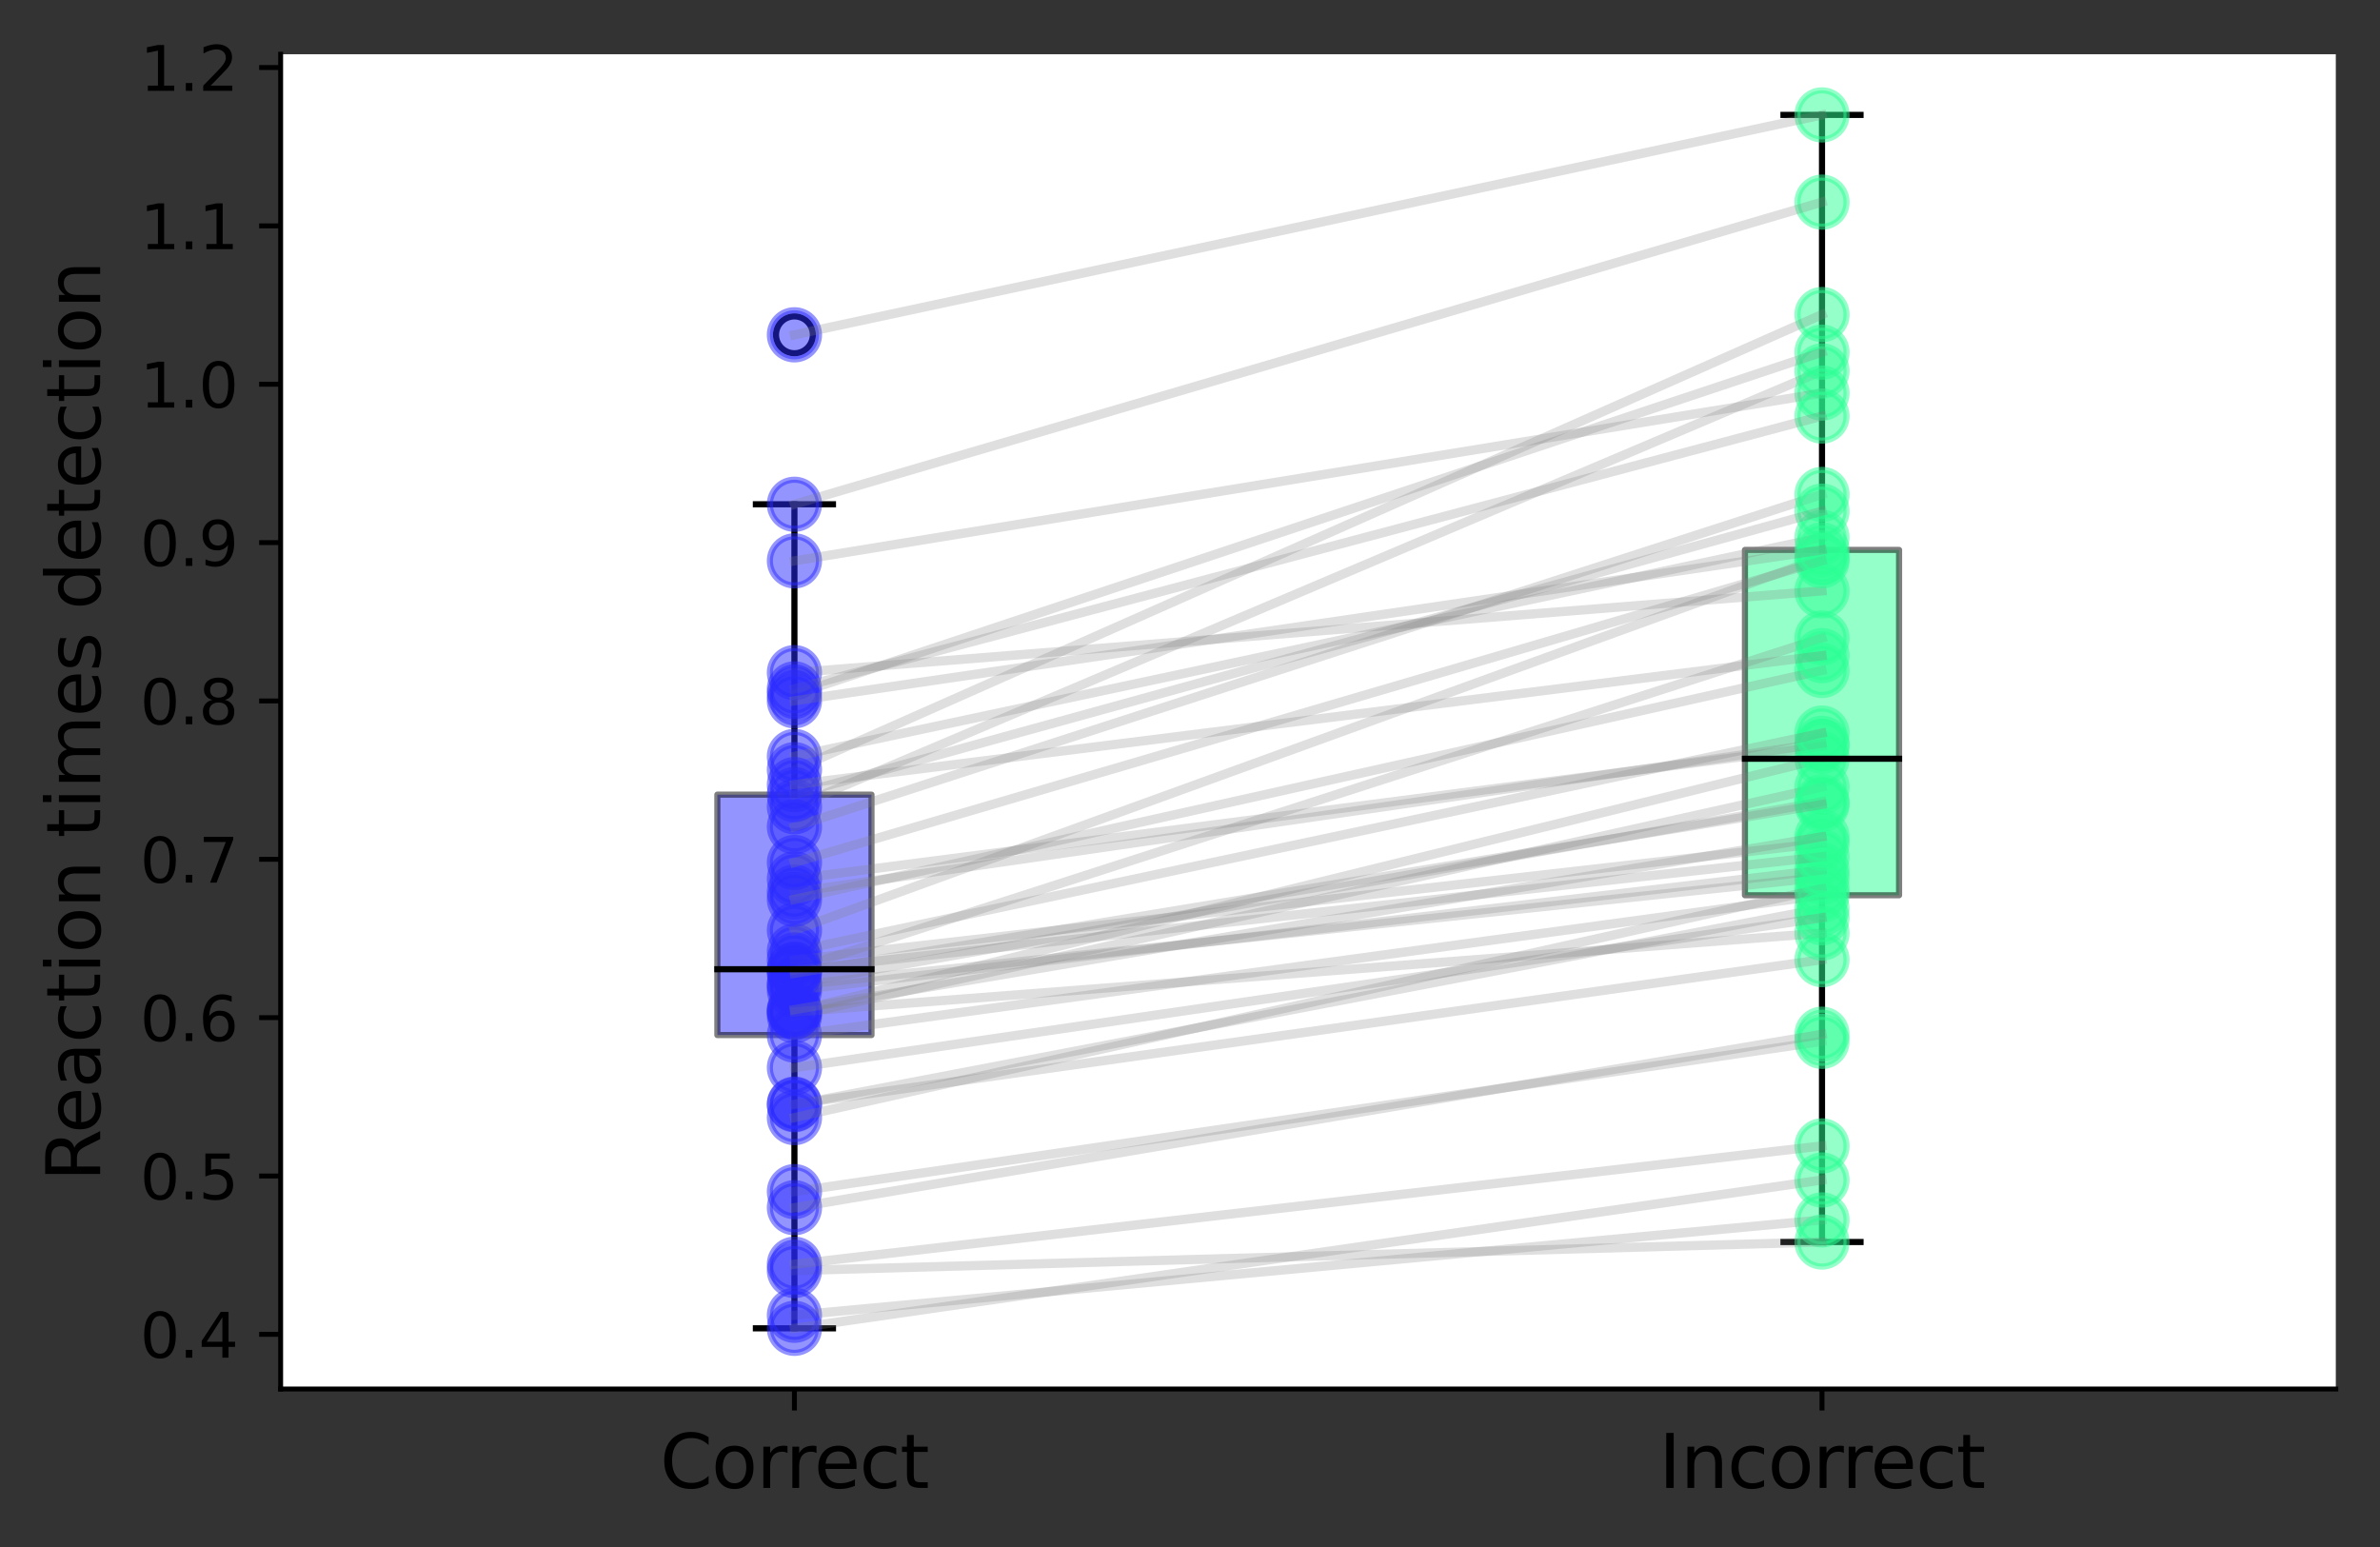 <?xml version="1.0" encoding="utf-8" standalone="no"?>
<!DOCTYPE svg PUBLIC "-//W3C//DTD SVG 1.1//EN"
  "http://www.w3.org/Graphics/SVG/1.1/DTD/svg11.dtd">
<svg xmlns:xlink="http://www.w3.org/1999/xlink" width="387.717pt" height="252.089pt" viewBox="0 0 387.717 252.089" xmlns="http://www.w3.org/2000/svg" version="1.1">
 <rect x="0" y="0" width="387.717" height="252.089" fill="#333333" stroke="none"/>
 <defs>
  <style type="text/css">*{stroke-linejoin: round; stroke-linecap: butt}</style>
 </defs>
 <g id="figure_1">
  <g id="patch_1">
   <path d="M 0 252.089 
L 387.717 252.089 
L 387.717 0 
L 0 0 
L 0 252.089 
z
" style="fill: none"/>
  </g>
  <g id="axes_1">
   <g id="patch_2">
    <path d="M 45.717 226.275 
L 380.517 226.275 
L 380.517 8.835 
L 45.717 8.835 
z
" style="fill: #ffffff"/>
   </g>
   <g id="matplotlib.axis_1">
    <g id="xtick_1">
     <g id="line2d_1">
      <defs>
       <path id="m86d965fa8b" d="M 0 0 
L 0 3.5 
" style="stroke: #000000; stroke-width: 0.8"/>
      </defs>
      <g>
       <use xlink:href="#m86d965fa8b" x="129.417" y="226.275" style="stroke: #000000; stroke-width: 0.8"/>
      </g>
     </g>
     <g id="text_1">
      <!-- Correct -->
      <g transform="translate(107.52 242.393) scale(0.12 -0.12)">
       <defs>
        <path id="DejaVuSans-43" d="M 4122 4306 
L 4122 3641 
Q 3803 3938 3442 4084 
Q 3081 4231 2675 4231 
Q 1875 4231 1450 3742 
Q 1025 3253 1025 2328 
Q 1025 1406 1450 917 
Q 1875 428 2675 428 
Q 3081 428 3442 575 
Q 3803 722 4122 1019 
L 4122 359 
Q 3791 134 3420 21 
Q 3050 -91 2638 -91 
Q 1578 -91 968 557 
Q 359 1206 359 2328 
Q 359 3453 968 4101 
Q 1578 4750 2638 4750 
Q 3056 4750 3426 4639 
Q 3797 4528 4122 4306 
z
" transform="scale(0.016)"/>
        <path id="DejaVuSans-6f" d="M 1959 3097 
Q 1497 3097 1228 2736 
Q 959 2375 959 1747 
Q 959 1119 1226 758 
Q 1494 397 1959 397 
Q 2419 397 2687 759 
Q 2956 1122 2956 1747 
Q 2956 2369 2687 2733 
Q 2419 3097 1959 3097 
z
M 1959 3584 
Q 2709 3584 3137 3096 
Q 3566 2609 3566 1747 
Q 3566 888 3137 398 
Q 2709 -91 1959 -91 
Q 1206 -91 779 398 
Q 353 888 353 1747 
Q 353 2609 779 3096 
Q 1206 3584 1959 3584 
z
" transform="scale(0.016)"/>
        <path id="DejaVuSans-72" d="M 2631 2963 
Q 2534 3019 2420 3045 
Q 2306 3072 2169 3072 
Q 1681 3072 1420 2755 
Q 1159 2438 1159 1844 
L 1159 0 
L 581 0 
L 581 3500 
L 1159 3500 
L 1159 2956 
Q 1341 3275 1631 3429 
Q 1922 3584 2338 3584 
Q 2397 3584 2469 3576 
Q 2541 3569 2628 3553 
L 2631 2963 
z
" transform="scale(0.016)"/>
        <path id="DejaVuSans-65" d="M 3597 1894 
L 3597 1613 
L 953 1613 
Q 991 1019 1311 708 
Q 1631 397 2203 397 
Q 2534 397 2845 478 
Q 3156 559 3463 722 
L 3463 178 
Q 3153 47 2828 -22 
Q 2503 -91 2169 -91 
Q 1331 -91 842 396 
Q 353 884 353 1716 
Q 353 2575 817 3079 
Q 1281 3584 2069 3584 
Q 2775 3584 3186 3129 
Q 3597 2675 3597 1894 
z
M 3022 2063 
Q 3016 2534 2758 2815 
Q 2500 3097 2075 3097 
Q 1594 3097 1305 2825 
Q 1016 2553 972 2059 
L 3022 2063 
z
" transform="scale(0.016)"/>
        <path id="DejaVuSans-63" d="M 3122 3366 
L 3122 2828 
Q 2878 2963 2633 3030 
Q 2388 3097 2138 3097 
Q 1578 3097 1268 2742 
Q 959 2388 959 1747 
Q 959 1106 1268 751 
Q 1578 397 2138 397 
Q 2388 397 2633 464 
Q 2878 531 3122 666 
L 3122 134 
Q 2881 22 2623 -34 
Q 2366 -91 2075 -91 
Q 1284 -91 818 406 
Q 353 903 353 1747 
Q 353 2603 823 3093 
Q 1294 3584 2113 3584 
Q 2378 3584 2631 3529 
Q 2884 3475 3122 3366 
z
" transform="scale(0.016)"/>
        <path id="DejaVuSans-74" d="M 1172 4494 
L 1172 3500 
L 2356 3500 
L 2356 3053 
L 1172 3053 
L 1172 1153 
Q 1172 725 1289 603 
Q 1406 481 1766 481 
L 2356 481 
L 2356 0 
L 1766 0 
Q 1100 0 847 248 
Q 594 497 594 1153 
L 594 3053 
L 172 3053 
L 172 3500 
L 594 3500 
L 594 4494 
L 1172 4494 
z
" transform="scale(0.016)"/>
       </defs>
       <use xlink:href="#DejaVuSans-43"/>
       <use xlink:href="#DejaVuSans-6f" x="69.824"/>
       <use xlink:href="#DejaVuSans-72" x="131.006"/>
       <use xlink:href="#DejaVuSans-72" x="170.369"/>
       <use xlink:href="#DejaVuSans-65" x="209.232"/>
       <use xlink:href="#DejaVuSans-63" x="270.756"/>
       <use xlink:href="#DejaVuSans-74" x="325.736"/>
      </g>
     </g>
    </g>
    <g id="xtick_2">
     <g id="line2d_2">
      <g>
       <use xlink:href="#m86d965fa8b" x="296.817" y="226.275" style="stroke: #000000; stroke-width: 0.8"/>
      </g>
     </g>
     <g id="text_2">
      <!-- Incorrect -->
      <g transform="translate(270.238 242.393) scale(0.12 -0.12)">
       <defs>
        <path id="DejaVuSans-49" d="M 628 4666 
L 1259 4666 
L 1259 0 
L 628 0 
L 628 4666 
z
" transform="scale(0.016)"/>
        <path id="DejaVuSans-6e" d="M 3513 2113 
L 3513 0 
L 2938 0 
L 2938 2094 
Q 2938 2591 2744 2837 
Q 2550 3084 2163 3084 
Q 1697 3084 1428 2787 
Q 1159 2491 1159 1978 
L 1159 0 
L 581 0 
L 581 3500 
L 1159 3500 
L 1159 2956 
Q 1366 3272 1645 3428 
Q 1925 3584 2291 3584 
Q 2894 3584 3203 3211 
Q 3513 2838 3513 2113 
z
" transform="scale(0.016)"/>
       </defs>
       <use xlink:href="#DejaVuSans-49"/>
       <use xlink:href="#DejaVuSans-6e" x="29.492"/>
       <use xlink:href="#DejaVuSans-63" x="92.871"/>
       <use xlink:href="#DejaVuSans-6f" x="147.852"/>
       <use xlink:href="#DejaVuSans-72" x="209.033"/>
       <use xlink:href="#DejaVuSans-72" x="248.396"/>
       <use xlink:href="#DejaVuSans-65" x="287.26"/>
       <use xlink:href="#DejaVuSans-63" x="348.783"/>
       <use xlink:href="#DejaVuSans-74" x="403.764"/>
      </g>
     </g>
    </g>
   </g>
   <g id="matplotlib.axis_2">
    <g id="ytick_1">
     <g id="line2d_3">
      <defs>
       <path id="m78dafa2d76" d="M 0 0 
L -3.5 0 
" style="stroke: #000000; stroke-width: 0.8"/>
      </defs>
      <g>
       <use xlink:href="#m78dafa2d76" x="45.717" y="217.378" style="stroke: #000000; stroke-width: 0.8"/>
      </g>
     </g>
     <g id="text_3">
      <!-- 0.4 -->
      <g transform="translate(22.814 221.177) scale(0.1 -0.1)">
       <defs>
        <path id="DejaVuSans-30" d="M 2034 4250 
Q 1547 4250 1301 3770 
Q 1056 3291 1056 2328 
Q 1056 1369 1301 889 
Q 1547 409 2034 409 
Q 2525 409 2770 889 
Q 3016 1369 3016 2328 
Q 3016 3291 2770 3770 
Q 2525 4250 2034 4250 
z
M 2034 4750 
Q 2819 4750 3233 4129 
Q 3647 3509 3647 2328 
Q 3647 1150 3233 529 
Q 2819 -91 2034 -91 
Q 1250 -91 836 529 
Q 422 1150 422 2328 
Q 422 3509 836 4129 
Q 1250 4750 2034 4750 
z
" transform="scale(0.016)"/>
        <path id="DejaVuSans-2e" d="M 684 794 
L 1344 794 
L 1344 0 
L 684 0 
L 684 794 
z
" transform="scale(0.016)"/>
        <path id="DejaVuSans-34" d="M 2419 4116 
L 825 1625 
L 2419 1625 
L 2419 4116 
z
M 2253 4666 
L 3047 4666 
L 3047 1625 
L 3713 1625 
L 3713 1100 
L 3047 1100 
L 3047 0 
L 2419 0 
L 2419 1100 
L 313 1100 
L 313 1709 
L 2253 4666 
z
" transform="scale(0.016)"/>
       </defs>
       <use xlink:href="#DejaVuSans-30"/>
       <use xlink:href="#DejaVuSans-2e" x="63.623"/>
       <use xlink:href="#DejaVuSans-34" x="95.41"/>
      </g>
     </g>
    </g>
    <g id="ytick_2">
     <g id="line2d_4">
      <g>
       <use xlink:href="#m78dafa2d76" x="45.717" y="191.58" style="stroke: #000000; stroke-width: 0.8"/>
      </g>
     </g>
     <g id="text_4">
      <!-- 0.5 -->
      <g transform="translate(22.814 195.38) scale(0.1 -0.1)">
       <defs>
        <path id="DejaVuSans-35" d="M 691 4666 
L 3169 4666 
L 3169 4134 
L 1269 4134 
L 1269 2991 
Q 1406 3038 1543 3061 
Q 1681 3084 1819 3084 
Q 2600 3084 3056 2656 
Q 3513 2228 3513 1497 
Q 3513 744 3044 326 
Q 2575 -91 1722 -91 
Q 1428 -91 1123 -41 
Q 819 9 494 109 
L 494 744 
Q 775 591 1075 516 
Q 1375 441 1709 441 
Q 2250 441 2565 725 
Q 2881 1009 2881 1497 
Q 2881 1984 2565 2268 
Q 2250 2553 1709 2553 
Q 1456 2553 1204 2497 
Q 953 2441 691 2322 
L 691 4666 
z
" transform="scale(0.016)"/>
       </defs>
       <use xlink:href="#DejaVuSans-30"/>
       <use xlink:href="#DejaVuSans-2e" x="63.623"/>
       <use xlink:href="#DejaVuSans-35" x="95.41"/>
      </g>
     </g>
    </g>
    <g id="ytick_3">
     <g id="line2d_5">
      <g>
       <use xlink:href="#m78dafa2d76" x="45.717" y="165.783" style="stroke: #000000; stroke-width: 0.8"/>
      </g>
     </g>
     <g id="text_5">
      <!-- 0.6 -->
      <g transform="translate(22.814 169.582) scale(0.1 -0.1)">
       <defs>
        <path id="DejaVuSans-36" d="M 2113 2584 
Q 1688 2584 1439 2293 
Q 1191 2003 1191 1497 
Q 1191 994 1439 701 
Q 1688 409 2113 409 
Q 2538 409 2786 701 
Q 3034 994 3034 1497 
Q 3034 2003 2786 2293 
Q 2538 2584 2113 2584 
z
M 3366 4563 
L 3366 3988 
Q 3128 4100 2886 4159 
Q 2644 4219 2406 4219 
Q 1781 4219 1451 3797 
Q 1122 3375 1075 2522 
Q 1259 2794 1537 2939 
Q 1816 3084 2150 3084 
Q 2853 3084 3261 2657 
Q 3669 2231 3669 1497 
Q 3669 778 3244 343 
Q 2819 -91 2113 -91 
Q 1303 -91 875 529 
Q 447 1150 447 2328 
Q 447 3434 972 4092 
Q 1497 4750 2381 4750 
Q 2619 4750 2861 4703 
Q 3103 4656 3366 4563 
z
" transform="scale(0.016)"/>
       </defs>
       <use xlink:href="#DejaVuSans-30"/>
       <use xlink:href="#DejaVuSans-2e" x="63.623"/>
       <use xlink:href="#DejaVuSans-36" x="95.41"/>
      </g>
     </g>
    </g>
    <g id="ytick_4">
     <g id="line2d_6">
      <g>
       <use xlink:href="#m78dafa2d76" x="45.717" y="139.986" style="stroke: #000000; stroke-width: 0.8"/>
      </g>
     </g>
     <g id="text_6">
      <!-- 0.7 -->
      <g transform="translate(22.814 143.785) scale(0.1 -0.1)">
       <defs>
        <path id="DejaVuSans-37" d="M 525 4666 
L 3525 4666 
L 3525 4397 
L 1831 0 
L 1172 0 
L 2766 4134 
L 525 4134 
L 525 4666 
z
" transform="scale(0.016)"/>
       </defs>
       <use xlink:href="#DejaVuSans-30"/>
       <use xlink:href="#DejaVuSans-2e" x="63.623"/>
       <use xlink:href="#DejaVuSans-37" x="95.41"/>
      </g>
     </g>
    </g>
    <g id="ytick_5">
     <g id="line2d_7">
      <g>
       <use xlink:href="#m78dafa2d76" x="45.717" y="114.188" style="stroke: #000000; stroke-width: 0.8"/>
      </g>
     </g>
     <g id="text_7">
      <!-- 0.8 -->
      <g transform="translate(22.814 117.988) scale(0.1 -0.1)">
       <defs>
        <path id="DejaVuSans-38" d="M 2034 2216 
Q 1584 2216 1326 1975 
Q 1069 1734 1069 1313 
Q 1069 891 1326 650 
Q 1584 409 2034 409 
Q 2484 409 2743 651 
Q 3003 894 3003 1313 
Q 3003 1734 2745 1975 
Q 2488 2216 2034 2216 
z
M 1403 2484 
Q 997 2584 770 2862 
Q 544 3141 544 3541 
Q 544 4100 942 4425 
Q 1341 4750 2034 4750 
Q 2731 4750 3128 4425 
Q 3525 4100 3525 3541 
Q 3525 3141 3298 2862 
Q 3072 2584 2669 2484 
Q 3125 2378 3379 2068 
Q 3634 1759 3634 1313 
Q 3634 634 3220 271 
Q 2806 -91 2034 -91 
Q 1263 -91 848 271 
Q 434 634 434 1313 
Q 434 1759 690 2068 
Q 947 2378 1403 2484 
z
M 1172 3481 
Q 1172 3119 1398 2916 
Q 1625 2713 2034 2713 
Q 2441 2713 2670 2916 
Q 2900 3119 2900 3481 
Q 2900 3844 2670 4047 
Q 2441 4250 2034 4250 
Q 1625 4250 1398 4047 
Q 1172 3844 1172 3481 
z
" transform="scale(0.016)"/>
       </defs>
       <use xlink:href="#DejaVuSans-30"/>
       <use xlink:href="#DejaVuSans-2e" x="63.623"/>
       <use xlink:href="#DejaVuSans-38" x="95.41"/>
      </g>
     </g>
    </g>
    <g id="ytick_6">
     <g id="line2d_8">
      <g>
       <use xlink:href="#m78dafa2d76" x="45.717" y="88.391" style="stroke: #000000; stroke-width: 0.8"/>
      </g>
     </g>
     <g id="text_8">
      <!-- 0.9 -->
      <g transform="translate(22.814 92.19) scale(0.1 -0.1)">
       <defs>
        <path id="DejaVuSans-39" d="M 703 97 
L 703 672 
Q 941 559 1184 500 
Q 1428 441 1663 441 
Q 2288 441 2617 861 
Q 2947 1281 2994 2138 
Q 2813 1869 2534 1725 
Q 2256 1581 1919 1581 
Q 1219 1581 811 2004 
Q 403 2428 403 3163 
Q 403 3881 828 4315 
Q 1253 4750 1959 4750 
Q 2769 4750 3195 4129 
Q 3622 3509 3622 2328 
Q 3622 1225 3098 567 
Q 2575 -91 1691 -91 
Q 1453 -91 1209 -44 
Q 966 3 703 97 
z
M 1959 2075 
Q 2384 2075 2632 2365 
Q 2881 2656 2881 3163 
Q 2881 3666 2632 3958 
Q 2384 4250 1959 4250 
Q 1534 4250 1286 3958 
Q 1038 3666 1038 3163 
Q 1038 2656 1286 2365 
Q 1534 2075 1959 2075 
z
" transform="scale(0.016)"/>
       </defs>
       <use xlink:href="#DejaVuSans-30"/>
       <use xlink:href="#DejaVuSans-2e" x="63.623"/>
       <use xlink:href="#DejaVuSans-39" x="95.41"/>
      </g>
     </g>
    </g>
    <g id="ytick_7">
     <g id="line2d_9">
      <g>
       <use xlink:href="#m78dafa2d76" x="45.717" y="62.594" style="stroke: #000000; stroke-width: 0.8"/>
      </g>
     </g>
     <g id="text_9">
      <!-- 1.0 -->
      <g transform="translate(22.814 66.393) scale(0.1 -0.1)">
       <defs>
        <path id="DejaVuSans-31" d="M 794 531 
L 1825 531 
L 1825 4091 
L 703 3866 
L 703 4441 
L 1819 4666 
L 2450 4666 
L 2450 531 
L 3481 531 
L 3481 0 
L 794 0 
L 794 531 
z
" transform="scale(0.016)"/>
       </defs>
       <use xlink:href="#DejaVuSans-31"/>
       <use xlink:href="#DejaVuSans-2e" x="63.623"/>
       <use xlink:href="#DejaVuSans-30" x="95.41"/>
      </g>
     </g>
    </g>
    <g id="ytick_8">
     <g id="line2d_10">
      <g>
       <use xlink:href="#m78dafa2d76" x="45.717" y="36.797" style="stroke: #000000; stroke-width: 0.8"/>
      </g>
     </g>
     <g id="text_10">
      <!-- 1.1 -->
      <g transform="translate(22.814 40.596) scale(0.1 -0.1)">
       <use xlink:href="#DejaVuSans-31"/>
       <use xlink:href="#DejaVuSans-2e" x="63.623"/>
       <use xlink:href="#DejaVuSans-31" x="95.41"/>
      </g>
     </g>
    </g>
    <g id="ytick_9">
     <g id="line2d_11">
      <g>
       <use xlink:href="#m78dafa2d76" x="45.717" y="10.999" style="stroke: #000000; stroke-width: 0.8"/>
      </g>
     </g>
     <g id="text_11">
      <!-- 1.2 -->
      <g transform="translate(22.814 14.798) scale(0.1 -0.1)">
       <defs>
        <path id="DejaVuSans-32" d="M 1228 531 
L 3431 531 
L 3431 0 
L 469 0 
L 469 531 
Q 828 903 1448 1529 
Q 2069 2156 2228 2338 
Q 2531 2678 2651 2914 
Q 2772 3150 2772 3378 
Q 2772 3750 2511 3984 
Q 2250 4219 1831 4219 
Q 1534 4219 1204 4116 
Q 875 4013 500 3803 
L 500 4441 
Q 881 4594 1212 4672 
Q 1544 4750 1819 4750 
Q 2544 4750 2975 4387 
Q 3406 4025 3406 3419 
Q 3406 3131 3298 2873 
Q 3191 2616 2906 2266 
Q 2828 2175 2409 1742 
Q 1991 1309 1228 531 
z
" transform="scale(0.016)"/>
       </defs>
       <use xlink:href="#DejaVuSans-31"/>
       <use xlink:href="#DejaVuSans-2e" x="63.623"/>
       <use xlink:href="#DejaVuSans-32" x="95.41"/>
      </g>
     </g>
    </g>
    <g id="text_12">
     <!-- Reaction times detection -->
     <g transform="translate(16.318 192.446) rotate(-90) scale(0.12 -0.12)">
      <defs>
       <path id="DejaVuSans-52" d="M 2841 2188 
Q 3044 2119 3236 1894 
Q 3428 1669 3622 1275 
L 4263 0 
L 3584 0 
L 2988 1197 
Q 2756 1666 2539 1819 
Q 2322 1972 1947 1972 
L 1259 1972 
L 1259 0 
L 628 0 
L 628 4666 
L 2053 4666 
Q 2853 4666 3247 4331 
Q 3641 3997 3641 3322 
Q 3641 2881 3436 2590 
Q 3231 2300 2841 2188 
z
M 1259 4147 
L 1259 2491 
L 2053 2491 
Q 2509 2491 2742 2702 
Q 2975 2913 2975 3322 
Q 2975 3731 2742 3939 
Q 2509 4147 2053 4147 
L 1259 4147 
z
" transform="scale(0.016)"/>
       <path id="DejaVuSans-61" d="M 2194 1759 
Q 1497 1759 1228 1600 
Q 959 1441 959 1056 
Q 959 750 1161 570 
Q 1363 391 1709 391 
Q 2188 391 2477 730 
Q 2766 1069 2766 1631 
L 2766 1759 
L 2194 1759 
z
M 3341 1997 
L 3341 0 
L 2766 0 
L 2766 531 
Q 2569 213 2275 61 
Q 1981 -91 1556 -91 
Q 1019 -91 701 211 
Q 384 513 384 1019 
Q 384 1609 779 1909 
Q 1175 2209 1959 2209 
L 2766 2209 
L 2766 2266 
Q 2766 2663 2505 2880 
Q 2244 3097 1772 3097 
Q 1472 3097 1187 3025 
Q 903 2953 641 2809 
L 641 3341 
Q 956 3463 1253 3523 
Q 1550 3584 1831 3584 
Q 2591 3584 2966 3190 
Q 3341 2797 3341 1997 
z
" transform="scale(0.016)"/>
       <path id="DejaVuSans-69" d="M 603 3500 
L 1178 3500 
L 1178 0 
L 603 0 
L 603 3500 
z
M 603 4863 
L 1178 4863 
L 1178 4134 
L 603 4134 
L 603 4863 
z
" transform="scale(0.016)"/>
       <path id="DejaVuSans-20" transform="scale(0.016)"/>
       <path id="DejaVuSans-6d" d="M 3328 2828 
Q 3544 3216 3844 3400 
Q 4144 3584 4550 3584 
Q 5097 3584 5394 3201 
Q 5691 2819 5691 2113 
L 5691 0 
L 5113 0 
L 5113 2094 
Q 5113 2597 4934 2840 
Q 4756 3084 4391 3084 
Q 3944 3084 3684 2787 
Q 3425 2491 3425 1978 
L 3425 0 
L 2847 0 
L 2847 2094 
Q 2847 2600 2669 2842 
Q 2491 3084 2119 3084 
Q 1678 3084 1418 2786 
Q 1159 2488 1159 1978 
L 1159 0 
L 581 0 
L 581 3500 
L 1159 3500 
L 1159 2956 
Q 1356 3278 1631 3431 
Q 1906 3584 2284 3584 
Q 2666 3584 2933 3390 
Q 3200 3197 3328 2828 
z
" transform="scale(0.016)"/>
       <path id="DejaVuSans-73" d="M 2834 3397 
L 2834 2853 
Q 2591 2978 2328 3040 
Q 2066 3103 1784 3103 
Q 1356 3103 1142 2972 
Q 928 2841 928 2578 
Q 928 2378 1081 2264 
Q 1234 2150 1697 2047 
L 1894 2003 
Q 2506 1872 2764 1633 
Q 3022 1394 3022 966 
Q 3022 478 2636 193 
Q 2250 -91 1575 -91 
Q 1294 -91 989 -36 
Q 684 19 347 128 
L 347 722 
Q 666 556 975 473 
Q 1284 391 1588 391 
Q 1994 391 2212 530 
Q 2431 669 2431 922 
Q 2431 1156 2273 1281 
Q 2116 1406 1581 1522 
L 1381 1569 
Q 847 1681 609 1914 
Q 372 2147 372 2553 
Q 372 3047 722 3315 
Q 1072 3584 1716 3584 
Q 2034 3584 2315 3537 
Q 2597 3491 2834 3397 
z
" transform="scale(0.016)"/>
       <path id="DejaVuSans-64" d="M 2906 2969 
L 2906 4863 
L 3481 4863 
L 3481 0 
L 2906 0 
L 2906 525 
Q 2725 213 2448 61 
Q 2172 -91 1784 -91 
Q 1150 -91 751 415 
Q 353 922 353 1747 
Q 353 2572 751 3078 
Q 1150 3584 1784 3584 
Q 2172 3584 2448 3432 
Q 2725 3281 2906 2969 
z
M 947 1747 
Q 947 1113 1208 752 
Q 1469 391 1925 391 
Q 2381 391 2643 752 
Q 2906 1113 2906 1747 
Q 2906 2381 2643 2742 
Q 2381 3103 1925 3103 
Q 1469 3103 1208 2742 
Q 947 2381 947 1747 
z
" transform="scale(0.016)"/>
      </defs>
      <use xlink:href="#DejaVuSans-52"/>
      <use xlink:href="#DejaVuSans-65" x="64.982"/>
      <use xlink:href="#DejaVuSans-61" x="126.506"/>
      <use xlink:href="#DejaVuSans-63" x="187.785"/>
      <use xlink:href="#DejaVuSans-74" x="242.766"/>
      <use xlink:href="#DejaVuSans-69" x="281.975"/>
      <use xlink:href="#DejaVuSans-6f" x="309.758"/>
      <use xlink:href="#DejaVuSans-6e" x="370.939"/>
      <use xlink:href="#DejaVuSans-20" x="434.318"/>
      <use xlink:href="#DejaVuSans-74" x="466.105"/>
      <use xlink:href="#DejaVuSans-69" x="505.314"/>
      <use xlink:href="#DejaVuSans-6d" x="533.098"/>
      <use xlink:href="#DejaVuSans-65" x="630.51"/>
      <use xlink:href="#DejaVuSans-73" x="692.033"/>
      <use xlink:href="#DejaVuSans-20" x="744.133"/>
      <use xlink:href="#DejaVuSans-64" x="775.92"/>
      <use xlink:href="#DejaVuSans-65" x="839.396"/>
      <use xlink:href="#DejaVuSans-74" x="900.92"/>
      <use xlink:href="#DejaVuSans-65" x="940.129"/>
      <use xlink:href="#DejaVuSans-63" x="1001.652"/>
      <use xlink:href="#DejaVuSans-74" x="1056.633"/>
      <use xlink:href="#DejaVuSans-69" x="1095.842"/>
      <use xlink:href="#DejaVuSans-6f" x="1123.625"/>
      <use xlink:href="#DejaVuSans-6e" x="1184.807"/>
     </g>
    </g>
   </g>
   <g id="patch_3">
    <path d="M 116.862 168.619 
L 141.972 168.619 
L 141.972 129.451 
L 116.862 129.451 
L 116.862 168.619 
z
" clip-path="url(#pacf7d148c3)" style="fill: #2a2aff; opacity: 0.5; stroke: #000000; stroke-linejoin: miter"/>
   </g>
   <g id="line2d_12">
    <path d="M 129.417 168.619 
L 129.417 216.391 
" clip-path="url(#pacf7d148c3)" style="fill: none; stroke: #000000; stroke-linecap: square"/>
   </g>
   <g id="line2d_13">
    <path d="M 129.417 129.451 
L 129.417 82.149 
" clip-path="url(#pacf7d148c3)" style="fill: none; stroke: #000000; stroke-linecap: square"/>
   </g>
   <g id="line2d_14">
    <path d="M 123.139 216.391 
L 135.694 216.391 
" clip-path="url(#pacf7d148c3)" style="fill: none; stroke: #000000; stroke-linecap: square"/>
   </g>
   <g id="line2d_15">
    <path d="M 123.139 82.149 
L 135.694 82.149 
" clip-path="url(#pacf7d148c3)" style="fill: none; stroke: #000000; stroke-linecap: square"/>
   </g>
   <g id="line2d_16">
    <defs>
     <path id="mbd23afef14" d="M 0 3 
C 0.796 3 1.559 2.684 2.121 2.121 
C 2.684 1.559 3 0.796 3 0 
C 3 -0.796 2.684 -1.559 2.121 -2.121 
C 1.559 -2.684 0.796 -3 0 -3 
C -0.796 -3 -1.559 -2.684 -2.121 -2.121 
C -2.684 -1.559 -3 -0.796 -3 0 
C -3 0.796 -2.684 1.559 -2.121 2.121 
C -1.559 2.684 -0.796 3 0 3 
z
" style="stroke: #000000"/>
    </defs>
    <g clip-path="url(#pacf7d148c3)">
     <use xlink:href="#mbd23afef14" x="129.417" y="54.544" style="fill-opacity: 0; stroke: #000000"/>
    </g>
   </g>
   <g id="patch_4">
    <path d="M 284.262 145.843 
L 309.372 145.843 
L 309.372 89.584 
L 284.262 89.584 
L 284.262 145.843 
z
" clip-path="url(#pacf7d148c3)" style="fill: #2aff95; opacity: 0.5; stroke: #000000; stroke-linejoin: miter"/>
   </g>
   <g id="line2d_17">
    <path d="M 296.817 145.843 
L 296.817 202.333 
" clip-path="url(#pacf7d148c3)" style="fill: none; stroke: #000000; stroke-linecap: square"/>
   </g>
   <g id="line2d_18">
    <path d="M 296.817 89.584 
L 296.817 18.719 
" clip-path="url(#pacf7d148c3)" style="fill: none; stroke: #000000; stroke-linecap: square"/>
   </g>
   <g id="line2d_19">
    <path d="M 290.539 202.333 
L 303.094 202.333 
" clip-path="url(#pacf7d148c3)" style="fill: none; stroke: #000000; stroke-linecap: square"/>
   </g>
   <g id="line2d_20">
    <path d="M 290.539 18.719 
L 303.094 18.719 
" clip-path="url(#pacf7d148c3)" style="fill: none; stroke: #000000; stroke-linecap: square"/>
   </g>
   <g id="line2d_21"/>
   <g id="line2d_22">
    <path d="M 129.417 109.576 
" clip-path="url(#pacf7d148c3)" style="fill: none; stroke: #2a2aff; stroke-opacity: 0.5; stroke-width: 1.5; stroke-linecap: square"/>
    <defs>
     <path id="mf645a96a5c" d="M 0 4 
C 1.061 4 2.078 3.579 2.828 2.828 
C 3.579 2.078 4 1.061 4 0 
C 4 -1.061 3.579 -2.078 2.828 -2.828 
C 2.078 -3.579 1.061 -4 0 -4 
C -1.061 -4 -2.078 -3.579 -2.828 -2.828 
C -3.579 -2.078 -4 -1.061 -4 0 
C -4 1.061 -3.579 2.078 -2.828 2.828 
C -2.078 3.579 -1.061 4 0 4 
z
" style="stroke: #2a2aff; stroke-opacity: 0.5"/>
    </defs>
    <g clip-path="url(#pacf7d148c3)">
     <use xlink:href="#mf645a96a5c" x="129.417" y="109.576" style="fill: #2a2aff; fill-opacity: 0.5; stroke: #2a2aff; stroke-opacity: 0.5"/>
    </g>
   </g>
   <g id="line2d_23">
    <path d="M 296.817 96.259 
" clip-path="url(#pacf7d148c3)" style="fill: none; stroke: #2aff95; stroke-opacity: 0.5; stroke-width: 1.5; stroke-linecap: square"/>
    <defs>
     <path id="m3b8a521c9d" d="M 0 4 
C 1.061 4 2.078 3.579 2.828 2.828 
C 3.579 2.078 4 1.061 4 0 
C 4 -1.061 3.579 -2.078 2.828 -2.828 
C 2.078 -3.579 1.061 -4 0 -4 
C -1.061 -4 -2.078 -3.579 -2.828 -2.828 
C -3.579 -2.078 -4 -1.061 -4 0 
C -4 1.061 -3.579 2.078 -2.828 2.828 
C -2.078 3.579 -1.061 4 0 4 
z
" style="stroke: #2aff95; stroke-opacity: 0.5"/>
    </defs>
    <g clip-path="url(#pacf7d148c3)">
     <use xlink:href="#m3b8a521c9d" x="296.817" y="96.259" style="fill: #2aff95; fill-opacity: 0.5; stroke: #2aff95; stroke-opacity: 0.5"/>
    </g>
   </g>
   <g id="line2d_24">
    <path d="M 129.417 109.576 
L 296.817 96.259 
" clip-path="url(#pacf7d148c3)" style="fill: none; stroke: #808080; stroke-opacity: 0.25; stroke-width: 1.5; stroke-linecap: square"/>
   </g>
   <g id="line2d_25">
    <path d="M 129.417 164.728 
" clip-path="url(#pacf7d148c3)" style="fill: none; stroke: #2a2aff; stroke-opacity: 0.5; stroke-width: 1.5; stroke-linecap: square"/>
    <g clip-path="url(#pacf7d148c3)">
     <use xlink:href="#mf645a96a5c" x="129.417" y="164.728" style="fill: #2a2aff; fill-opacity: 0.5; stroke: #2a2aff; stroke-opacity: 0.5"/>
    </g>
   </g>
   <g id="line2d_26">
    <path d="M 296.817 123.603 
" clip-path="url(#pacf7d148c3)" style="fill: none; stroke: #2aff95; stroke-opacity: 0.5; stroke-width: 1.5; stroke-linecap: square"/>
    <g clip-path="url(#pacf7d148c3)">
     <use xlink:href="#m3b8a521c9d" x="296.817" y="123.603" style="fill: #2aff95; fill-opacity: 0.5; stroke: #2aff95; stroke-opacity: 0.5"/>
    </g>
   </g>
   <g id="line2d_27">
    <path d="M 129.417 164.728 
L 296.817 123.603 
" clip-path="url(#pacf7d148c3)" style="fill: none; stroke: #808080; stroke-opacity: 0.25; stroke-width: 1.5; stroke-linecap: square"/>
   </g>
   <g id="line2d_28">
    <path d="M 129.417 165.477 
" clip-path="url(#pacf7d148c3)" style="fill: none; stroke: #2a2aff; stroke-opacity: 0.5; stroke-width: 1.5; stroke-linecap: square"/>
    <g clip-path="url(#pacf7d148c3)">
     <use xlink:href="#mf645a96a5c" x="129.417" y="165.477" style="fill: #2a2aff; fill-opacity: 0.5; stroke: #2a2aff; stroke-opacity: 0.5"/>
    </g>
   </g>
   <g id="line2d_29">
    <path d="M 296.817 128.241 
" clip-path="url(#pacf7d148c3)" style="fill: none; stroke: #2aff95; stroke-opacity: 0.5; stroke-width: 1.5; stroke-linecap: square"/>
    <g clip-path="url(#pacf7d148c3)">
     <use xlink:href="#m3b8a521c9d" x="296.817" y="128.241" style="fill: #2aff95; fill-opacity: 0.5; stroke: #2aff95; stroke-opacity: 0.5"/>
    </g>
   </g>
   <g id="line2d_30">
    <path d="M 129.417 165.477 
L 296.817 128.241 
" clip-path="url(#pacf7d148c3)" style="fill: none; stroke: #808080; stroke-opacity: 0.25; stroke-width: 1.5; stroke-linecap: square"/>
   </g>
   <g id="line2d_31">
    <path d="M 129.417 131.422 
" clip-path="url(#pacf7d148c3)" style="fill: none; stroke: #2a2aff; stroke-opacity: 0.5; stroke-width: 1.5; stroke-linecap: square"/>
    <g clip-path="url(#pacf7d148c3)">
     <use xlink:href="#mf645a96a5c" x="129.417" y="131.422" style="fill: #2a2aff; fill-opacity: 0.5; stroke: #2a2aff; stroke-opacity: 0.5"/>
    </g>
   </g>
   <g id="line2d_32">
    <path d="M 296.817 60.428 
" clip-path="url(#pacf7d148c3)" style="fill: none; stroke: #2aff95; stroke-opacity: 0.5; stroke-width: 1.5; stroke-linecap: square"/>
    <g clip-path="url(#pacf7d148c3)">
     <use xlink:href="#m3b8a521c9d" x="296.817" y="60.428" style="fill: #2aff95; fill-opacity: 0.5; stroke: #2aff95; stroke-opacity: 0.5"/>
    </g>
   </g>
   <g id="line2d_33">
    <path d="M 129.417 131.422 
L 296.817 60.428 
" clip-path="url(#pacf7d148c3)" style="fill: none; stroke: #808080; stroke-opacity: 0.25; stroke-width: 1.5; stroke-linecap: square"/>
   </g>
   <g id="line2d_34">
    <path d="M 129.417 91.368 
" clip-path="url(#pacf7d148c3)" style="fill: none; stroke: #2a2aff; stroke-opacity: 0.5; stroke-width: 1.5; stroke-linecap: square"/>
    <g clip-path="url(#pacf7d148c3)">
     <use xlink:href="#mf645a96a5c" x="129.417" y="91.368" style="fill: #2a2aff; fill-opacity: 0.5; stroke: #2a2aff; stroke-opacity: 0.5"/>
    </g>
   </g>
   <g id="line2d_35">
    <path d="M 296.817 64.037 
" clip-path="url(#pacf7d148c3)" style="fill: none; stroke: #2aff95; stroke-opacity: 0.5; stroke-width: 1.5; stroke-linecap: square"/>
    <g clip-path="url(#pacf7d148c3)">
     <use xlink:href="#m3b8a521c9d" x="296.817" y="64.037" style="fill: #2aff95; fill-opacity: 0.5; stroke: #2aff95; stroke-opacity: 0.5"/>
    </g>
   </g>
   <g id="line2d_36">
    <path d="M 129.417 91.368 
L 296.817 64.037 
" clip-path="url(#pacf7d148c3)" style="fill: none; stroke: #808080; stroke-opacity: 0.25; stroke-width: 1.5; stroke-linecap: square"/>
   </g>
   <g id="line2d_37">
    <path d="M 129.417 179.967 
" clip-path="url(#pacf7d148c3)" style="fill: none; stroke: #2a2aff; stroke-opacity: 0.5; stroke-width: 1.5; stroke-linecap: square"/>
    <g clip-path="url(#pacf7d148c3)">
     <use xlink:href="#mf645a96a5c" x="129.417" y="179.967" style="fill: #2a2aff; fill-opacity: 0.5; stroke: #2a2aff; stroke-opacity: 0.5"/>
    </g>
   </g>
   <g id="line2d_38">
    <path d="M 296.817 148.002 
" clip-path="url(#pacf7d148c3)" style="fill: none; stroke: #2aff95; stroke-opacity: 0.5; stroke-width: 1.5; stroke-linecap: square"/>
    <g clip-path="url(#pacf7d148c3)">
     <use xlink:href="#m3b8a521c9d" x="296.817" y="148.002" style="fill: #2aff95; fill-opacity: 0.5; stroke: #2aff95; stroke-opacity: 0.5"/>
    </g>
   </g>
   <g id="line2d_39">
    <path d="M 129.417 179.967 
L 296.817 148.002 
" clip-path="url(#pacf7d148c3)" style="fill: none; stroke: #808080; stroke-opacity: 0.25; stroke-width: 1.5; stroke-linecap: square"/>
   </g>
   <g id="line2d_40">
    <path d="M 129.417 54.544 
" clip-path="url(#pacf7d148c3)" style="fill: none; stroke: #2a2aff; stroke-opacity: 0.5; stroke-width: 1.5; stroke-linecap: square"/>
    <g clip-path="url(#pacf7d148c3)">
     <use xlink:href="#mf645a96a5c" x="129.417" y="54.544" style="fill: #2a2aff; fill-opacity: 0.5; stroke: #2a2aff; stroke-opacity: 0.5"/>
    </g>
   </g>
   <g id="line2d_41">
    <path d="M 296.817 18.719 
" clip-path="url(#pacf7d148c3)" style="fill: none; stroke: #2aff95; stroke-opacity: 0.5; stroke-width: 1.5; stroke-linecap: square"/>
    <g clip-path="url(#pacf7d148c3)">
     <use xlink:href="#m3b8a521c9d" x="296.817" y="18.719" style="fill: #2aff95; fill-opacity: 0.5; stroke: #2aff95; stroke-opacity: 0.5"/>
    </g>
   </g>
   <g id="line2d_42">
    <path d="M 129.417 54.544 
L 296.817 18.719 
" clip-path="url(#pacf7d148c3)" style="fill: none; stroke: #808080; stroke-opacity: 0.25; stroke-width: 1.5; stroke-linecap: square"/>
   </g>
   <g id="line2d_43">
    <path d="M 129.417 125.382 
" clip-path="url(#pacf7d148c3)" style="fill: none; stroke: #2a2aff; stroke-opacity: 0.5; stroke-width: 1.5; stroke-linecap: square"/>
    <g clip-path="url(#pacf7d148c3)">
     <use xlink:href="#mf645a96a5c" x="129.417" y="125.382" style="fill: #2a2aff; fill-opacity: 0.5; stroke: #2a2aff; stroke-opacity: 0.5"/>
    </g>
   </g>
   <g id="line2d_44">
    <path d="M 296.817 51.241 
" clip-path="url(#pacf7d148c3)" style="fill: none; stroke: #2aff95; stroke-opacity: 0.5; stroke-width: 1.5; stroke-linecap: square"/>
    <g clip-path="url(#pacf7d148c3)">
     <use xlink:href="#m3b8a521c9d" x="296.817" y="51.241" style="fill: #2aff95; fill-opacity: 0.5; stroke: #2aff95; stroke-opacity: 0.5"/>
    </g>
   </g>
   <g id="line2d_45">
    <path d="M 129.417 125.382 
L 296.817 51.241 
" clip-path="url(#pacf7d148c3)" style="fill: none; stroke: #808080; stroke-opacity: 0.25; stroke-width: 1.5; stroke-linecap: square"/>
   </g>
   <g id="line2d_46">
    <path d="M 129.417 160.235 
" clip-path="url(#pacf7d148c3)" style="fill: none; stroke: #2a2aff; stroke-opacity: 0.5; stroke-width: 1.5; stroke-linecap: square"/>
    <g clip-path="url(#pacf7d148c3)">
     <use xlink:href="#mf645a96a5c" x="129.417" y="160.235" style="fill: #2a2aff; fill-opacity: 0.5; stroke: #2a2aff; stroke-opacity: 0.5"/>
    </g>
   </g>
   <g id="line2d_47">
    <path d="M 296.817 130.606 
" clip-path="url(#pacf7d148c3)" style="fill: none; stroke: #2aff95; stroke-opacity: 0.5; stroke-width: 1.5; stroke-linecap: square"/>
    <g clip-path="url(#pacf7d148c3)">
     <use xlink:href="#m3b8a521c9d" x="296.817" y="130.606" style="fill: #2aff95; fill-opacity: 0.5; stroke: #2aff95; stroke-opacity: 0.5"/>
    </g>
   </g>
   <g id="line2d_48">
    <path d="M 129.417 160.235 
L 296.817 130.606 
" clip-path="url(#pacf7d148c3)" style="fill: none; stroke: #808080; stroke-opacity: 0.25; stroke-width: 1.5; stroke-linecap: square"/>
   </g>
   <g id="line2d_49">
    <path d="M 129.417 194.123 
" clip-path="url(#pacf7d148c3)" style="fill: none; stroke: #2a2aff; stroke-opacity: 0.5; stroke-width: 1.5; stroke-linecap: square"/>
    <g clip-path="url(#pacf7d148c3)">
     <use xlink:href="#mf645a96a5c" x="129.417" y="194.123" style="fill: #2a2aff; fill-opacity: 0.5; stroke: #2a2aff; stroke-opacity: 0.5"/>
    </g>
   </g>
   <g id="line2d_50">
    <path d="M 296.817 169.643 
" clip-path="url(#pacf7d148c3)" style="fill: none; stroke: #2aff95; stroke-opacity: 0.5; stroke-width: 1.5; stroke-linecap: square"/>
    <g clip-path="url(#pacf7d148c3)">
     <use xlink:href="#m3b8a521c9d" x="296.817" y="169.643" style="fill: #2aff95; fill-opacity: 0.5; stroke: #2aff95; stroke-opacity: 0.5"/>
    </g>
   </g>
   <g id="line2d_51">
    <path d="M 129.417 194.123 
L 296.817 169.643 
" clip-path="url(#pacf7d148c3)" style="fill: none; stroke: #808080; stroke-opacity: 0.25; stroke-width: 1.5; stroke-linecap: square"/>
   </g>
   <g id="line2d_52">
    <path d="M 129.417 143.179 
" clip-path="url(#pacf7d148c3)" style="fill: none; stroke: #2a2aff; stroke-opacity: 0.5; stroke-width: 1.5; stroke-linecap: square"/>
    <g clip-path="url(#pacf7d148c3)">
     <use xlink:href="#mf645a96a5c" x="129.417" y="143.179" style="fill: #2a2aff; fill-opacity: 0.5; stroke: #2a2aff; stroke-opacity: 0.5"/>
    </g>
   </g>
   <g id="line2d_53">
    <path d="M 296.817 121.589 
" clip-path="url(#pacf7d148c3)" style="fill: none; stroke: #2aff95; stroke-opacity: 0.5; stroke-width: 1.5; stroke-linecap: square"/>
    <g clip-path="url(#pacf7d148c3)">
     <use xlink:href="#m3b8a521c9d" x="296.817" y="121.589" style="fill: #2aff95; fill-opacity: 0.5; stroke: #2aff95; stroke-opacity: 0.5"/>
    </g>
   </g>
   <g id="line2d_54">
    <path d="M 129.417 143.179 
L 296.817 121.589 
" clip-path="url(#pacf7d148c3)" style="fill: none; stroke: #808080; stroke-opacity: 0.25; stroke-width: 1.5; stroke-linecap: square"/>
   </g>
   <g id="line2d_55">
    <path d="M 129.417 134.688 
" clip-path="url(#pacf7d148c3)" style="fill: none; stroke: #2a2aff; stroke-opacity: 0.5; stroke-width: 1.5; stroke-linecap: square"/>
    <g clip-path="url(#pacf7d148c3)">
     <use xlink:href="#mf645a96a5c" x="129.417" y="134.688" style="fill: #2a2aff; fill-opacity: 0.5; stroke: #2a2aff; stroke-opacity: 0.5"/>
    </g>
   </g>
   <g id="line2d_56">
    <path d="M 296.817 80.548 
" clip-path="url(#pacf7d148c3)" style="fill: none; stroke: #2aff95; stroke-opacity: 0.5; stroke-width: 1.5; stroke-linecap: square"/>
    <g clip-path="url(#pacf7d148c3)">
     <use xlink:href="#m3b8a521c9d" x="296.817" y="80.548" style="fill: #2aff95; fill-opacity: 0.5; stroke: #2aff95; stroke-opacity: 0.5"/>
    </g>
   </g>
   <g id="line2d_57">
    <path d="M 129.417 134.688 
L 296.817 80.548 
" clip-path="url(#pacf7d148c3)" style="fill: none; stroke: #808080; stroke-opacity: 0.25; stroke-width: 1.5; stroke-linecap: square"/>
   </g>
   <g id="line2d_58">
    <path d="M 129.417 160.511 
" clip-path="url(#pacf7d148c3)" style="fill: none; stroke: #2a2aff; stroke-opacity: 0.5; stroke-width: 1.5; stroke-linecap: square"/>
    <g clip-path="url(#pacf7d148c3)">
     <use xlink:href="#mf645a96a5c" x="129.417" y="160.511" style="fill: #2a2aff; fill-opacity: 0.5; stroke: #2a2aff; stroke-opacity: 0.5"/>
    </g>
   </g>
   <g id="line2d_59">
    <path d="M 296.817 142.914 
" clip-path="url(#pacf7d148c3)" style="fill: none; stroke: #2aff95; stroke-opacity: 0.5; stroke-width: 1.5; stroke-linecap: square"/>
    <g clip-path="url(#pacf7d148c3)">
     <use xlink:href="#m3b8a521c9d" x="296.817" y="142.914" style="fill: #2aff95; fill-opacity: 0.5; stroke: #2aff95; stroke-opacity: 0.5"/>
    </g>
   </g>
   <g id="line2d_60">
    <path d="M 129.417 160.511 
L 296.817 142.914 
" clip-path="url(#pacf7d148c3)" style="fill: none; stroke: #808080; stroke-opacity: 0.25; stroke-width: 1.5; stroke-linecap: square"/>
   </g>
   <g id="line2d_61">
    <path d="M 129.417 196.744 
" clip-path="url(#pacf7d148c3)" style="fill: none; stroke: #2a2aff; stroke-opacity: 0.5; stroke-width: 1.5; stroke-linecap: square"/>
    <g clip-path="url(#pacf7d148c3)">
     <use xlink:href="#mf645a96a5c" x="129.417" y="196.744" style="fill: #2a2aff; fill-opacity: 0.5; stroke: #2a2aff; stroke-opacity: 0.5"/>
    </g>
   </g>
   <g id="line2d_62">
    <path d="M 296.817 168.482 
" clip-path="url(#pacf7d148c3)" style="fill: none; stroke: #2aff95; stroke-opacity: 0.5; stroke-width: 1.5; stroke-linecap: square"/>
    <g clip-path="url(#pacf7d148c3)">
     <use xlink:href="#m3b8a521c9d" x="296.817" y="168.482" style="fill: #2aff95; fill-opacity: 0.5; stroke: #2aff95; stroke-opacity: 0.5"/>
    </g>
   </g>
   <g id="line2d_63">
    <path d="M 129.417 196.744 
L 296.817 168.482 
" clip-path="url(#pacf7d148c3)" style="fill: none; stroke: #808080; stroke-opacity: 0.25; stroke-width: 1.5; stroke-linecap: square"/>
   </g>
   <g id="line2d_64">
    <path d="M 129.417 145.324 
" clip-path="url(#pacf7d148c3)" style="fill: none; stroke: #2a2aff; stroke-opacity: 0.5; stroke-width: 1.5; stroke-linecap: square"/>
    <g clip-path="url(#pacf7d148c3)">
     <use xlink:href="#mf645a96a5c" x="129.417" y="145.324" style="fill: #2a2aff; fill-opacity: 0.5; stroke: #2a2aff; stroke-opacity: 0.5"/>
    </g>
   </g>
   <g id="line2d_65">
    <path d="M 296.817 121.088 
" clip-path="url(#pacf7d148c3)" style="fill: none; stroke: #2aff95; stroke-opacity: 0.5; stroke-width: 1.5; stroke-linecap: square"/>
    <g clip-path="url(#pacf7d148c3)">
     <use xlink:href="#m3b8a521c9d" x="296.817" y="121.088" style="fill: #2aff95; fill-opacity: 0.5; stroke: #2aff95; stroke-opacity: 0.5"/>
    </g>
   </g>
   <g id="line2d_66">
    <path d="M 129.417 145.324 
L 296.817 121.088 
" clip-path="url(#pacf7d148c3)" style="fill: none; stroke: #808080; stroke-opacity: 0.25; stroke-width: 1.5; stroke-linecap: square"/>
   </g>
   <g id="line2d_67">
    <path d="M 129.417 113.142 
" clip-path="url(#pacf7d148c3)" style="fill: none; stroke: #2a2aff; stroke-opacity: 0.5; stroke-width: 1.5; stroke-linecap: square"/>
    <g clip-path="url(#pacf7d148c3)">
     <use xlink:href="#mf645a96a5c" x="129.417" y="113.142" style="fill: #2a2aff; fill-opacity: 0.5; stroke: #2a2aff; stroke-opacity: 0.5"/>
    </g>
   </g>
   <g id="line2d_68">
    <path d="M 296.817 57.373 
" clip-path="url(#pacf7d148c3)" style="fill: none; stroke: #2aff95; stroke-opacity: 0.5; stroke-width: 1.5; stroke-linecap: square"/>
    <g clip-path="url(#pacf7d148c3)">
     <use xlink:href="#m3b8a521c9d" x="296.817" y="57.373" style="fill: #2aff95; fill-opacity: 0.5; stroke: #2aff95; stroke-opacity: 0.5"/>
    </g>
   </g>
   <g id="line2d_69">
    <path d="M 129.417 113.142 
L 296.817 57.373 
" clip-path="url(#pacf7d148c3)" style="fill: none; stroke: #808080; stroke-opacity: 0.25; stroke-width: 1.5; stroke-linecap: square"/>
   </g>
   <g id="line2d_70">
    <path d="M 129.417 214.267 
" clip-path="url(#pacf7d148c3)" style="fill: none; stroke: #2a2aff; stroke-opacity: 0.5; stroke-width: 1.5; stroke-linecap: square"/>
    <g clip-path="url(#pacf7d148c3)">
     <use xlink:href="#mf645a96a5c" x="129.417" y="214.267" style="fill: #2a2aff; fill-opacity: 0.5; stroke: #2a2aff; stroke-opacity: 0.5"/>
    </g>
   </g>
   <g id="line2d_71">
    <path d="M 296.817 198.733 
" clip-path="url(#pacf7d148c3)" style="fill: none; stroke: #2aff95; stroke-opacity: 0.5; stroke-width: 1.5; stroke-linecap: square"/>
    <g clip-path="url(#pacf7d148c3)">
     <use xlink:href="#m3b8a521c9d" x="296.817" y="198.733" style="fill: #2aff95; fill-opacity: 0.5; stroke: #2aff95; stroke-opacity: 0.5"/>
    </g>
   </g>
   <g id="line2d_72">
    <path d="M 129.417 214.267 
L 296.817 198.733 
" clip-path="url(#pacf7d148c3)" style="fill: none; stroke: #808080; stroke-opacity: 0.25; stroke-width: 1.5; stroke-linecap: square"/>
   </g>
   <g id="line2d_73">
    <path d="M 129.417 154.955 
" clip-path="url(#pacf7d148c3)" style="fill: none; stroke: #2a2aff; stroke-opacity: 0.5; stroke-width: 1.5; stroke-linecap: square"/>
    <g clip-path="url(#pacf7d148c3)">
     <use xlink:href="#mf645a96a5c" x="129.417" y="154.955" style="fill: #2a2aff; fill-opacity: 0.5; stroke: #2a2aff; stroke-opacity: 0.5"/>
    </g>
   </g>
   <g id="line2d_74">
    <path d="M 296.817 119.427 
" clip-path="url(#pacf7d148c3)" style="fill: none; stroke: #2aff95; stroke-opacity: 0.5; stroke-width: 1.5; stroke-linecap: square"/>
    <g clip-path="url(#pacf7d148c3)">
     <use xlink:href="#m3b8a521c9d" x="296.817" y="119.427" style="fill: #2aff95; fill-opacity: 0.5; stroke: #2aff95; stroke-opacity: 0.5"/>
    </g>
   </g>
   <g id="line2d_75">
    <path d="M 129.417 154.955 
L 296.817 119.427 
" clip-path="url(#pacf7d148c3)" style="fill: none; stroke: #808080; stroke-opacity: 0.25; stroke-width: 1.5; stroke-linecap: square"/>
   </g>
   <g id="line2d_76">
    <path d="M 129.417 216.391 
" clip-path="url(#pacf7d148c3)" style="fill: none; stroke: #2a2aff; stroke-opacity: 0.5; stroke-width: 1.5; stroke-linecap: square"/>
    <g clip-path="url(#pacf7d148c3)">
     <use xlink:href="#mf645a96a5c" x="129.417" y="216.391" style="fill: #2a2aff; fill-opacity: 0.5; stroke: #2a2aff; stroke-opacity: 0.5"/>
    </g>
   </g>
   <g id="line2d_77">
    <path d="M 296.817 192.23 
" clip-path="url(#pacf7d148c3)" style="fill: none; stroke: #2aff95; stroke-opacity: 0.5; stroke-width: 1.5; stroke-linecap: square"/>
    <g clip-path="url(#pacf7d148c3)">
     <use xlink:href="#m3b8a521c9d" x="296.817" y="192.23" style="fill: #2aff95; fill-opacity: 0.5; stroke: #2aff95; stroke-opacity: 0.5"/>
    </g>
   </g>
   <g id="line2d_78">
    <path d="M 129.417 216.391 
L 296.817 192.23 
" clip-path="url(#pacf7d148c3)" style="fill: none; stroke: #808080; stroke-opacity: 0.25; stroke-width: 1.5; stroke-linecap: square"/>
   </g>
   <g id="line2d_79">
    <path d="M 129.417 168.619 
" clip-path="url(#pacf7d148c3)" style="fill: none; stroke: #2a2aff; stroke-opacity: 0.5; stroke-width: 1.5; stroke-linecap: square"/>
    <g clip-path="url(#pacf7d148c3)">
     <use xlink:href="#mf645a96a5c" x="129.417" y="168.619" style="fill: #2a2aff; fill-opacity: 0.5; stroke: #2a2aff; stroke-opacity: 0.5"/>
    </g>
   </g>
   <g id="line2d_80">
    <path d="M 296.817 145.843 
" clip-path="url(#pacf7d148c3)" style="fill: none; stroke: #2aff95; stroke-opacity: 0.5; stroke-width: 1.5; stroke-linecap: square"/>
    <g clip-path="url(#pacf7d148c3)">
     <use xlink:href="#m3b8a521c9d" x="296.817" y="145.843" style="fill: #2aff95; fill-opacity: 0.5; stroke: #2aff95; stroke-opacity: 0.5"/>
    </g>
   </g>
   <g id="line2d_81">
    <path d="M 129.417 168.619 
L 296.817 145.843 
" clip-path="url(#pacf7d148c3)" style="fill: none; stroke: #808080; stroke-opacity: 0.25; stroke-width: 1.5; stroke-linecap: square"/>
   </g>
   <g id="line2d_82">
    <path d="M 129.417 82.149 
" clip-path="url(#pacf7d148c3)" style="fill: none; stroke: #2a2aff; stroke-opacity: 0.5; stroke-width: 1.5; stroke-linecap: square"/>
    <g clip-path="url(#pacf7d148c3)">
     <use xlink:href="#mf645a96a5c" x="129.417" y="82.149" style="fill: #2a2aff; fill-opacity: 0.5; stroke: #2a2aff; stroke-opacity: 0.5"/>
    </g>
   </g>
   <g id="line2d_83">
    <path d="M 296.817 32.926 
" clip-path="url(#pacf7d148c3)" style="fill: none; stroke: #2aff95; stroke-opacity: 0.5; stroke-width: 1.5; stroke-linecap: square"/>
    <g clip-path="url(#pacf7d148c3)">
     <use xlink:href="#m3b8a521c9d" x="296.817" y="32.926" style="fill: #2aff95; fill-opacity: 0.5; stroke: #2aff95; stroke-opacity: 0.5"/>
    </g>
   </g>
   <g id="line2d_84">
    <path d="M 129.417 82.149 
L 296.817 32.926 
" clip-path="url(#pacf7d148c3)" style="fill: none; stroke: #808080; stroke-opacity: 0.25; stroke-width: 1.5; stroke-linecap: square"/>
   </g>
   <g id="line2d_85">
    <path d="M 129.417 206.982 
" clip-path="url(#pacf7d148c3)" style="fill: none; stroke: #2a2aff; stroke-opacity: 0.5; stroke-width: 1.5; stroke-linecap: square"/>
    <g clip-path="url(#pacf7d148c3)">
     <use xlink:href="#mf645a96a5c" x="129.417" y="206.982" style="fill: #2a2aff; fill-opacity: 0.5; stroke: #2a2aff; stroke-opacity: 0.5"/>
    </g>
   </g>
   <g id="line2d_86">
    <path d="M 296.817 202.333 
" clip-path="url(#pacf7d148c3)" style="fill: none; stroke: #2aff95; stroke-opacity: 0.5; stroke-width: 1.5; stroke-linecap: square"/>
    <g clip-path="url(#pacf7d148c3)">
     <use xlink:href="#m3b8a521c9d" x="296.817" y="202.333" style="fill: #2aff95; fill-opacity: 0.5; stroke: #2aff95; stroke-opacity: 0.5"/>
    </g>
   </g>
   <g id="line2d_87">
    <path d="M 129.417 206.982 
L 296.817 202.333 
" clip-path="url(#pacf7d148c3)" style="fill: none; stroke: #808080; stroke-opacity: 0.25; stroke-width: 1.5; stroke-linecap: square"/>
   </g>
   <g id="line2d_88">
    <path d="M 129.417 151.546 
" clip-path="url(#pacf7d148c3)" style="fill: none; stroke: #2a2aff; stroke-opacity: 0.5; stroke-width: 1.5; stroke-linecap: square"/>
    <g clip-path="url(#pacf7d148c3)">
     <use xlink:href="#mf645a96a5c" x="129.417" y="151.546" style="fill: #2a2aff; fill-opacity: 0.5; stroke: #2a2aff; stroke-opacity: 0.5"/>
    </g>
   </g>
   <g id="line2d_89">
    <path d="M 296.817 90.814 
" clip-path="url(#pacf7d148c3)" style="fill: none; stroke: #2aff95; stroke-opacity: 0.5; stroke-width: 1.5; stroke-linecap: square"/>
    <g clip-path="url(#pacf7d148c3)">
     <use xlink:href="#m3b8a521c9d" x="296.817" y="90.814" style="fill: #2aff95; fill-opacity: 0.5; stroke: #2aff95; stroke-opacity: 0.5"/>
    </g>
   </g>
   <g id="line2d_90">
    <path d="M 129.417 151.546 
L 296.817 90.814 
" clip-path="url(#pacf7d148c3)" style="fill: none; stroke: #808080; stroke-opacity: 0.25; stroke-width: 1.5; stroke-linecap: square"/>
   </g>
   <g id="line2d_91">
    <path d="M 129.417 179.865 
" clip-path="url(#pacf7d148c3)" style="fill: none; stroke: #2a2aff; stroke-opacity: 0.5; stroke-width: 1.5; stroke-linecap: square"/>
    <g clip-path="url(#pacf7d148c3)">
     <use xlink:href="#mf645a96a5c" x="129.417" y="179.865" style="fill: #2a2aff; fill-opacity: 0.5; stroke: #2a2aff; stroke-opacity: 0.5"/>
    </g>
   </g>
   <g id="line2d_92">
    <path d="M 296.817 156.333 
" clip-path="url(#pacf7d148c3)" style="fill: none; stroke: #2aff95; stroke-opacity: 0.5; stroke-width: 1.5; stroke-linecap: square"/>
    <g clip-path="url(#pacf7d148c3)">
     <use xlink:href="#m3b8a521c9d" x="296.817" y="156.333" style="fill: #2aff95; fill-opacity: 0.5; stroke: #2aff95; stroke-opacity: 0.5"/>
    </g>
   </g>
   <g id="line2d_93">
    <path d="M 129.417 179.865 
L 296.817 156.333 
" clip-path="url(#pacf7d148c3)" style="fill: none; stroke: #808080; stroke-opacity: 0.25; stroke-width: 1.5; stroke-linecap: square"/>
   </g>
   <g id="line2d_94">
    <path d="M 129.417 123.223 
" clip-path="url(#pacf7d148c3)" style="fill: none; stroke: #2a2aff; stroke-opacity: 0.5; stroke-width: 1.5; stroke-linecap: square"/>
    <g clip-path="url(#pacf7d148c3)">
     <use xlink:href="#mf645a96a5c" x="129.417" y="123.223" style="fill: #2a2aff; fill-opacity: 0.5; stroke: #2a2aff; stroke-opacity: 0.5"/>
    </g>
   </g>
   <g id="line2d_95">
    <path d="M 296.817 87.557 
" clip-path="url(#pacf7d148c3)" style="fill: none; stroke: #2aff95; stroke-opacity: 0.5; stroke-width: 1.5; stroke-linecap: square"/>
    <g clip-path="url(#pacf7d148c3)">
     <use xlink:href="#m3b8a521c9d" x="296.817" y="87.557" style="fill: #2aff95; fill-opacity: 0.5; stroke: #2aff95; stroke-opacity: 0.5"/>
    </g>
   </g>
   <g id="line2d_96">
    <path d="M 129.417 123.223 
L 296.817 87.557 
" clip-path="url(#pacf7d148c3)" style="fill: none; stroke: #808080; stroke-opacity: 0.25; stroke-width: 1.5; stroke-linecap: square"/>
   </g>
   <g id="line2d_97">
    <path d="M 129.417 182.064 
" clip-path="url(#pacf7d148c3)" style="fill: none; stroke: #2a2aff; stroke-opacity: 0.5; stroke-width: 1.5; stroke-linecap: square"/>
    <g clip-path="url(#pacf7d148c3)">
     <use xlink:href="#mf645a96a5c" x="129.417" y="182.064" style="fill: #2a2aff; fill-opacity: 0.5; stroke: #2a2aff; stroke-opacity: 0.5"/>
    </g>
   </g>
   <g id="line2d_98">
    <path d="M 296.817 144.739 
" clip-path="url(#pacf7d148c3)" style="fill: none; stroke: #2aff95; stroke-opacity: 0.5; stroke-width: 1.5; stroke-linecap: square"/>
    <g clip-path="url(#pacf7d148c3)">
     <use xlink:href="#m3b8a521c9d" x="296.817" y="144.739" style="fill: #2aff95; fill-opacity: 0.5; stroke: #2aff95; stroke-opacity: 0.5"/>
    </g>
   </g>
   <g id="line2d_99">
    <path d="M 129.417 182.064 
L 296.817 144.739 
" clip-path="url(#pacf7d148c3)" style="fill: none; stroke: #808080; stroke-opacity: 0.25; stroke-width: 1.5; stroke-linecap: square"/>
   </g>
   <g id="line2d_100">
    <path d="M 129.417 205.951 
" clip-path="url(#pacf7d148c3)" style="fill: none; stroke: #2a2aff; stroke-opacity: 0.5; stroke-width: 1.5; stroke-linecap: square"/>
    <g clip-path="url(#pacf7d148c3)">
     <use xlink:href="#mf645a96a5c" x="129.417" y="205.951" style="fill: #2a2aff; fill-opacity: 0.5; stroke: #2a2aff; stroke-opacity: 0.5"/>
    </g>
   </g>
   <g id="line2d_101">
    <path d="M 296.817 186.674 
" clip-path="url(#pacf7d148c3)" style="fill: none; stroke: #2aff95; stroke-opacity: 0.5; stroke-width: 1.5; stroke-linecap: square"/>
    <g clip-path="url(#pacf7d148c3)">
     <use xlink:href="#m3b8a521c9d" x="296.817" y="186.674" style="fill: #2aff95; fill-opacity: 0.5; stroke: #2aff95; stroke-opacity: 0.5"/>
    </g>
   </g>
   <g id="line2d_102">
    <path d="M 129.417 205.951 
L 296.817 186.674 
" clip-path="url(#pacf7d148c3)" style="fill: none; stroke: #808080; stroke-opacity: 0.25; stroke-width: 1.5; stroke-linecap: square"/>
   </g>
   <g id="line2d_103">
    <path d="M 129.417 112.225 
" clip-path="url(#pacf7d148c3)" style="fill: none; stroke: #2a2aff; stroke-opacity: 0.5; stroke-width: 1.5; stroke-linecap: square"/>
    <g clip-path="url(#pacf7d148c3)">
     <use xlink:href="#mf645a96a5c" x="129.417" y="112.225" style="fill: #2a2aff; fill-opacity: 0.5; stroke: #2a2aff; stroke-opacity: 0.5"/>
    </g>
   </g>
   <g id="line2d_104">
    <path d="M 296.817 67.781 
" clip-path="url(#pacf7d148c3)" style="fill: none; stroke: #2aff95; stroke-opacity: 0.5; stroke-width: 1.5; stroke-linecap: square"/>
    <g clip-path="url(#pacf7d148c3)">
     <use xlink:href="#m3b8a521c9d" x="296.817" y="67.781" style="fill: #2aff95; fill-opacity: 0.5; stroke: #2aff95; stroke-opacity: 0.5"/>
    </g>
   </g>
   <g id="line2d_105">
    <path d="M 129.417 112.225 
L 296.817 67.781 
" clip-path="url(#pacf7d148c3)" style="fill: none; stroke: #808080; stroke-opacity: 0.25; stroke-width: 1.5; stroke-linecap: square"/>
   </g>
   <g id="line2d_106">
    <path d="M 129.417 140.505 
" clip-path="url(#pacf7d148c3)" style="fill: none; stroke: #2a2aff; stroke-opacity: 0.5; stroke-width: 1.5; stroke-linecap: square"/>
    <g clip-path="url(#pacf7d148c3)">
     <use xlink:href="#mf645a96a5c" x="129.417" y="140.505" style="fill: #2a2aff; fill-opacity: 0.5; stroke: #2a2aff; stroke-opacity: 0.5"/>
    </g>
   </g>
   <g id="line2d_107">
    <path d="M 296.817 91.36 
" clip-path="url(#pacf7d148c3)" style="fill: none; stroke: #2aff95; stroke-opacity: 0.5; stroke-width: 1.5; stroke-linecap: square"/>
    <g clip-path="url(#pacf7d148c3)">
     <use xlink:href="#m3b8a521c9d" x="296.817" y="91.36" style="fill: #2aff95; fill-opacity: 0.5; stroke: #2aff95; stroke-opacity: 0.5"/>
    </g>
   </g>
   <g id="line2d_108">
    <path d="M 129.417 140.505 
L 296.817 91.36 
" clip-path="url(#pacf7d148c3)" style="fill: none; stroke: #808080; stroke-opacity: 0.25; stroke-width: 1.5; stroke-linecap: square"/>
   </g>
   <g id="line2d_109">
    <path d="M 129.417 161.322 
" clip-path="url(#pacf7d148c3)" style="fill: none; stroke: #2a2aff; stroke-opacity: 0.5; stroke-width: 1.5; stroke-linecap: square"/>
    <g clip-path="url(#pacf7d148c3)">
     <use xlink:href="#mf645a96a5c" x="129.417" y="161.322" style="fill: #2a2aff; fill-opacity: 0.5; stroke: #2a2aff; stroke-opacity: 0.5"/>
    </g>
   </g>
   <g id="line2d_110">
    <path d="M 296.817 141.72 
" clip-path="url(#pacf7d148c3)" style="fill: none; stroke: #2aff95; stroke-opacity: 0.5; stroke-width: 1.5; stroke-linecap: square"/>
    <g clip-path="url(#pacf7d148c3)">
     <use xlink:href="#m3b8a521c9d" x="296.817" y="141.72" style="fill: #2aff95; fill-opacity: 0.5; stroke: #2aff95; stroke-opacity: 0.5"/>
    </g>
   </g>
   <g id="line2d_111">
    <path d="M 129.417 161.322 
L 296.817 141.72 
" clip-path="url(#pacf7d148c3)" style="fill: none; stroke: #808080; stroke-opacity: 0.25; stroke-width: 1.5; stroke-linecap: square"/>
   </g>
   <g id="line2d_112">
    <path d="M 129.417 157.891 
" clip-path="url(#pacf7d148c3)" style="fill: none; stroke: #2a2aff; stroke-opacity: 0.5; stroke-width: 1.5; stroke-linecap: square"/>
    <g clip-path="url(#pacf7d148c3)">
     <use xlink:href="#mf645a96a5c" x="129.417" y="157.891" style="fill: #2a2aff; fill-opacity: 0.5; stroke: #2a2aff; stroke-opacity: 0.5"/>
    </g>
   </g>
   <g id="line2d_113">
    <path d="M 296.817 103.93 
" clip-path="url(#pacf7d148c3)" style="fill: none; stroke: #2aff95; stroke-opacity: 0.5; stroke-width: 1.5; stroke-linecap: square"/>
    <g clip-path="url(#pacf7d148c3)">
     <use xlink:href="#m3b8a521c9d" x="296.817" y="103.93" style="fill: #2aff95; fill-opacity: 0.5; stroke: #2aff95; stroke-opacity: 0.5"/>
    </g>
   </g>
   <g id="line2d_114">
    <path d="M 129.417 157.891 
L 296.817 103.93 
" clip-path="url(#pacf7d148c3)" style="fill: none; stroke: #808080; stroke-opacity: 0.25; stroke-width: 1.5; stroke-linecap: square"/>
   </g>
   <g id="line2d_115">
    <path d="M 129.417 164.844 
" clip-path="url(#pacf7d148c3)" style="fill: none; stroke: #2a2aff; stroke-opacity: 0.5; stroke-width: 1.5; stroke-linecap: square"/>
    <g clip-path="url(#pacf7d148c3)">
     <use xlink:href="#mf645a96a5c" x="129.417" y="164.844" style="fill: #2a2aff; fill-opacity: 0.5; stroke: #2a2aff; stroke-opacity: 0.5"/>
    </g>
   </g>
   <g id="line2d_116">
    <path d="M 296.817 152.001 
" clip-path="url(#pacf7d148c3)" style="fill: none; stroke: #2aff95; stroke-opacity: 0.5; stroke-width: 1.5; stroke-linecap: square"/>
    <g clip-path="url(#pacf7d148c3)">
     <use xlink:href="#m3b8a521c9d" x="296.817" y="152.001" style="fill: #2aff95; fill-opacity: 0.5; stroke: #2aff95; stroke-opacity: 0.5"/>
    </g>
   </g>
   <g id="line2d_117">
    <path d="M 129.417 164.844 
L 296.817 152.001 
" clip-path="url(#pacf7d148c3)" style="fill: none; stroke: #808080; stroke-opacity: 0.25; stroke-width: 1.5; stroke-linecap: square"/>
   </g>
   <g id="line2d_118">
    <path d="M 129.417 156.39 
" clip-path="url(#pacf7d148c3)" style="fill: none; stroke: #2a2aff; stroke-opacity: 0.5; stroke-width: 1.5; stroke-linecap: square"/>
    <g clip-path="url(#pacf7d148c3)">
     <use xlink:href="#mf645a96a5c" x="129.417" y="156.39" style="fill: #2a2aff; fill-opacity: 0.5; stroke: #2a2aff; stroke-opacity: 0.5"/>
    </g>
   </g>
   <g id="line2d_119">
    <path d="M 296.817 137.359 
" clip-path="url(#pacf7d148c3)" style="fill: none; stroke: #2aff95; stroke-opacity: 0.5; stroke-width: 1.5; stroke-linecap: square"/>
    <g clip-path="url(#pacf7d148c3)">
     <use xlink:href="#m3b8a521c9d" x="296.817" y="137.359" style="fill: #2aff95; fill-opacity: 0.5; stroke: #2aff95; stroke-opacity: 0.5"/>
    </g>
   </g>
   <g id="line2d_120">
    <path d="M 129.417 156.39 
L 296.817 137.359 
" clip-path="url(#pacf7d148c3)" style="fill: none; stroke: #808080; stroke-opacity: 0.25; stroke-width: 1.5; stroke-linecap: square"/>
   </g>
   <g id="line2d_121">
    <path d="M 129.417 158.036 
" clip-path="url(#pacf7d148c3)" style="fill: none; stroke: #2a2aff; stroke-opacity: 0.5; stroke-width: 1.5; stroke-linecap: square"/>
    <g clip-path="url(#pacf7d148c3)">
     <use xlink:href="#mf645a96a5c" x="129.417" y="158.036" style="fill: #2a2aff; fill-opacity: 0.5; stroke: #2a2aff; stroke-opacity: 0.5"/>
    </g>
   </g>
   <g id="line2d_122">
    <path d="M 296.817 139.567 
" clip-path="url(#pacf7d148c3)" style="fill: none; stroke: #2aff95; stroke-opacity: 0.5; stroke-width: 1.5; stroke-linecap: square"/>
    <g clip-path="url(#pacf7d148c3)">
     <use xlink:href="#m3b8a521c9d" x="296.817" y="139.567" style="fill: #2aff95; fill-opacity: 0.5; stroke: #2aff95; stroke-opacity: 0.5"/>
    </g>
   </g>
   <g id="line2d_123">
    <path d="M 129.417 158.036 
L 296.817 139.567 
" clip-path="url(#pacf7d148c3)" style="fill: none; stroke: #808080; stroke-opacity: 0.25; stroke-width: 1.5; stroke-linecap: square"/>
   </g>
   <g id="line2d_124">
    <path d="M 129.417 173.94 
" clip-path="url(#pacf7d148c3)" style="fill: none; stroke: #2a2aff; stroke-opacity: 0.5; stroke-width: 1.5; stroke-linecap: square"/>
    <g clip-path="url(#pacf7d148c3)">
     <use xlink:href="#mf645a96a5c" x="129.417" y="173.94" style="fill: #2a2aff; fill-opacity: 0.5; stroke: #2a2aff; stroke-opacity: 0.5"/>
    </g>
   </g>
   <g id="line2d_125">
    <path d="M 296.817 149.508 
" clip-path="url(#pacf7d148c3)" style="fill: none; stroke: #2aff95; stroke-opacity: 0.5; stroke-width: 1.5; stroke-linecap: square"/>
    <g clip-path="url(#pacf7d148c3)">
     <use xlink:href="#m3b8a521c9d" x="296.817" y="149.508" style="fill: #2aff95; fill-opacity: 0.5; stroke: #2aff95; stroke-opacity: 0.5"/>
    </g>
   </g>
   <g id="line2d_126">
    <path d="M 129.417 173.94 
L 296.817 149.508 
" clip-path="url(#pacf7d148c3)" style="fill: none; stroke: #808080; stroke-opacity: 0.25; stroke-width: 1.5; stroke-linecap: square"/>
   </g>
   <g id="line2d_127">
    <path d="M 129.417 129.451 
" clip-path="url(#pacf7d148c3)" style="fill: none; stroke: #2a2aff; stroke-opacity: 0.5; stroke-width: 1.5; stroke-linecap: square"/>
    <g clip-path="url(#pacf7d148c3)">
     <use xlink:href="#mf645a96a5c" x="129.417" y="129.451" style="fill: #2a2aff; fill-opacity: 0.5; stroke: #2a2aff; stroke-opacity: 0.5"/>
    </g>
   </g>
   <g id="line2d_128">
    <path d="M 296.817 83.269 
" clip-path="url(#pacf7d148c3)" style="fill: none; stroke: #2aff95; stroke-opacity: 0.5; stroke-width: 1.5; stroke-linecap: square"/>
    <g clip-path="url(#pacf7d148c3)">
     <use xlink:href="#m3b8a521c9d" x="296.817" y="83.269" style="fill: #2aff95; fill-opacity: 0.5; stroke: #2aff95; stroke-opacity: 0.5"/>
    </g>
   </g>
   <g id="line2d_129">
    <path d="M 129.417 129.451 
L 296.817 83.269 
" clip-path="url(#pacf7d148c3)" style="fill: none; stroke: #808080; stroke-opacity: 0.25; stroke-width: 1.5; stroke-linecap: square"/>
   </g>
   <g id="line2d_130">
    <path d="M 129.417 164.478 
" clip-path="url(#pacf7d148c3)" style="fill: none; stroke: #2a2aff; stroke-opacity: 0.5; stroke-width: 1.5; stroke-linecap: square"/>
    <g clip-path="url(#pacf7d148c3)">
     <use xlink:href="#mf645a96a5c" x="129.417" y="164.478" style="fill: #2a2aff; fill-opacity: 0.5; stroke: #2a2aff; stroke-opacity: 0.5"/>
    </g>
   </g>
   <g id="line2d_131">
    <path d="M 296.817 136.305 
" clip-path="url(#pacf7d148c3)" style="fill: none; stroke: #2aff95; stroke-opacity: 0.5; stroke-width: 1.5; stroke-linecap: square"/>
    <g clip-path="url(#pacf7d148c3)">
     <use xlink:href="#m3b8a521c9d" x="296.817" y="136.305" style="fill: #2aff95; fill-opacity: 0.5; stroke: #2aff95; stroke-opacity: 0.5"/>
    </g>
   </g>
   <g id="line2d_132">
    <path d="M 129.417 164.478 
L 296.817 136.305 
" clip-path="url(#pacf7d148c3)" style="fill: none; stroke: #808080; stroke-opacity: 0.25; stroke-width: 1.5; stroke-linecap: square"/>
   </g>
   <g id="line2d_133">
    <path d="M 129.417 114.169 
" clip-path="url(#pacf7d148c3)" style="fill: none; stroke: #2a2aff; stroke-opacity: 0.5; stroke-width: 1.5; stroke-linecap: square"/>
    <g clip-path="url(#pacf7d148c3)">
     <use xlink:href="#mf645a96a5c" x="129.417" y="114.169" style="fill: #2a2aff; fill-opacity: 0.5; stroke: #2a2aff; stroke-opacity: 0.5"/>
    </g>
   </g>
   <g id="line2d_134">
    <path d="M 296.817 89.584 
" clip-path="url(#pacf7d148c3)" style="fill: none; stroke: #2aff95; stroke-opacity: 0.5; stroke-width: 1.5; stroke-linecap: square"/>
    <g clip-path="url(#pacf7d148c3)">
     <use xlink:href="#m3b8a521c9d" x="296.817" y="89.584" style="fill: #2aff95; fill-opacity: 0.5; stroke: #2aff95; stroke-opacity: 0.5"/>
    </g>
   </g>
   <g id="line2d_135">
    <path d="M 129.417 114.169 
L 296.817 89.584 
" clip-path="url(#pacf7d148c3)" style="fill: none; stroke: #808080; stroke-opacity: 0.25; stroke-width: 1.5; stroke-linecap: square"/>
   </g>
   <g id="line2d_136">
    <path d="M 129.417 146.512 
" clip-path="url(#pacf7d148c3)" style="fill: none; stroke: #2a2aff; stroke-opacity: 0.5; stroke-width: 1.5; stroke-linecap: square"/>
    <g clip-path="url(#pacf7d148c3)">
     <use xlink:href="#mf645a96a5c" x="129.417" y="146.512" style="fill: #2a2aff; fill-opacity: 0.5; stroke: #2a2aff; stroke-opacity: 0.5"/>
    </g>
   </g>
   <g id="line2d_137">
    <path d="M 296.817 109.222 
" clip-path="url(#pacf7d148c3)" style="fill: none; stroke: #2aff95; stroke-opacity: 0.5; stroke-width: 1.5; stroke-linecap: square"/>
    <g clip-path="url(#pacf7d148c3)">
     <use xlink:href="#m3b8a521c9d" x="296.817" y="109.222" style="fill: #2aff95; fill-opacity: 0.5; stroke: #2aff95; stroke-opacity: 0.5"/>
    </g>
   </g>
   <g id="line2d_138">
    <path d="M 129.417 146.512 
L 296.817 109.222 
" clip-path="url(#pacf7d148c3)" style="fill: none; stroke: #808080; stroke-opacity: 0.25; stroke-width: 1.5; stroke-linecap: square"/>
   </g>
   <g id="line2d_139">
    <path d="M 129.417 127.817 
" clip-path="url(#pacf7d148c3)" style="fill: none; stroke: #2a2aff; stroke-opacity: 0.5; stroke-width: 1.5; stroke-linecap: square"/>
    <g clip-path="url(#pacf7d148c3)">
     <use xlink:href="#mf645a96a5c" x="129.417" y="127.817" style="fill: #2a2aff; fill-opacity: 0.5; stroke: #2a2aff; stroke-opacity: 0.5"/>
    </g>
   </g>
   <g id="line2d_140">
    <path d="M 296.817 106.813 
" clip-path="url(#pacf7d148c3)" style="fill: none; stroke: #2aff95; stroke-opacity: 0.5; stroke-width: 1.5; stroke-linecap: square"/>
    <g clip-path="url(#pacf7d148c3)">
     <use xlink:href="#m3b8a521c9d" x="296.817" y="106.813" style="fill: #2aff95; fill-opacity: 0.5; stroke: #2aff95; stroke-opacity: 0.5"/>
    </g>
   </g>
   <g id="line2d_141">
    <path d="M 129.417 127.817 
L 296.817 106.813 
" clip-path="url(#pacf7d148c3)" style="fill: none; stroke: #808080; stroke-opacity: 0.25; stroke-width: 1.5; stroke-linecap: square"/>
   </g>
   <g id="line2d_142">
    <path d="M 129.417 158.55 
" clip-path="url(#pacf7d148c3)" style="fill: none; stroke: #2a2aff; stroke-opacity: 0.5; stroke-width: 1.5; stroke-linecap: square"/>
    <g clip-path="url(#pacf7d148c3)">
     <use xlink:href="#mf645a96a5c" x="129.417" y="158.55" style="fill: #2a2aff; fill-opacity: 0.5; stroke: #2a2aff; stroke-opacity: 0.5"/>
    </g>
   </g>
   <g id="line2d_143">
    <path d="M 296.817 131.055 
" clip-path="url(#pacf7d148c3)" style="fill: none; stroke: #2aff95; stroke-opacity: 0.5; stroke-width: 1.5; stroke-linecap: square"/>
    <g clip-path="url(#pacf7d148c3)">
     <use xlink:href="#m3b8a521c9d" x="296.817" y="131.055" style="fill: #2aff95; fill-opacity: 0.5; stroke: #2aff95; stroke-opacity: 0.5"/>
    </g>
   </g>
   <g id="line2d_144">
    <path d="M 129.417 158.55 
L 296.817 131.055 
" clip-path="url(#pacf7d148c3)" style="fill: none; stroke: #808080; stroke-opacity: 0.25; stroke-width: 1.5; stroke-linecap: square"/>
   </g>
   <g id="line2d_145">
    <path d="M 116.862 157.891 
L 141.972 157.891 
" clip-path="url(#pacf7d148c3)" style="fill: none; stroke: #000000; stroke-linecap: square"/>
   </g>
   <g id="line2d_146">
    <path d="M 284.262 123.603 
L 309.372 123.603 
" clip-path="url(#pacf7d148c3)" style="fill: none; stroke: #000000; stroke-linecap: square"/>
   </g>
   <g id="patch_5">
    <path d="M 45.717 226.275 
L 45.717 8.835 
" style="fill: none; stroke: #000000; stroke-width: 0.8; stroke-linejoin: miter; stroke-linecap: square"/>
   </g>
   <g id="patch_6">
    <path d="M 45.717 226.275 
L 380.517 226.275 
" style="fill: none; stroke: #000000; stroke-width: 0.8; stroke-linejoin: miter; stroke-linecap: square"/>
   </g>
  </g>
 </g>
 <defs>
  <clipPath id="pacf7d148c3">
   <rect x="45.717" y="8.835" width="334.8" height="217.44"/>
  </clipPath>
 </defs>
</svg>
